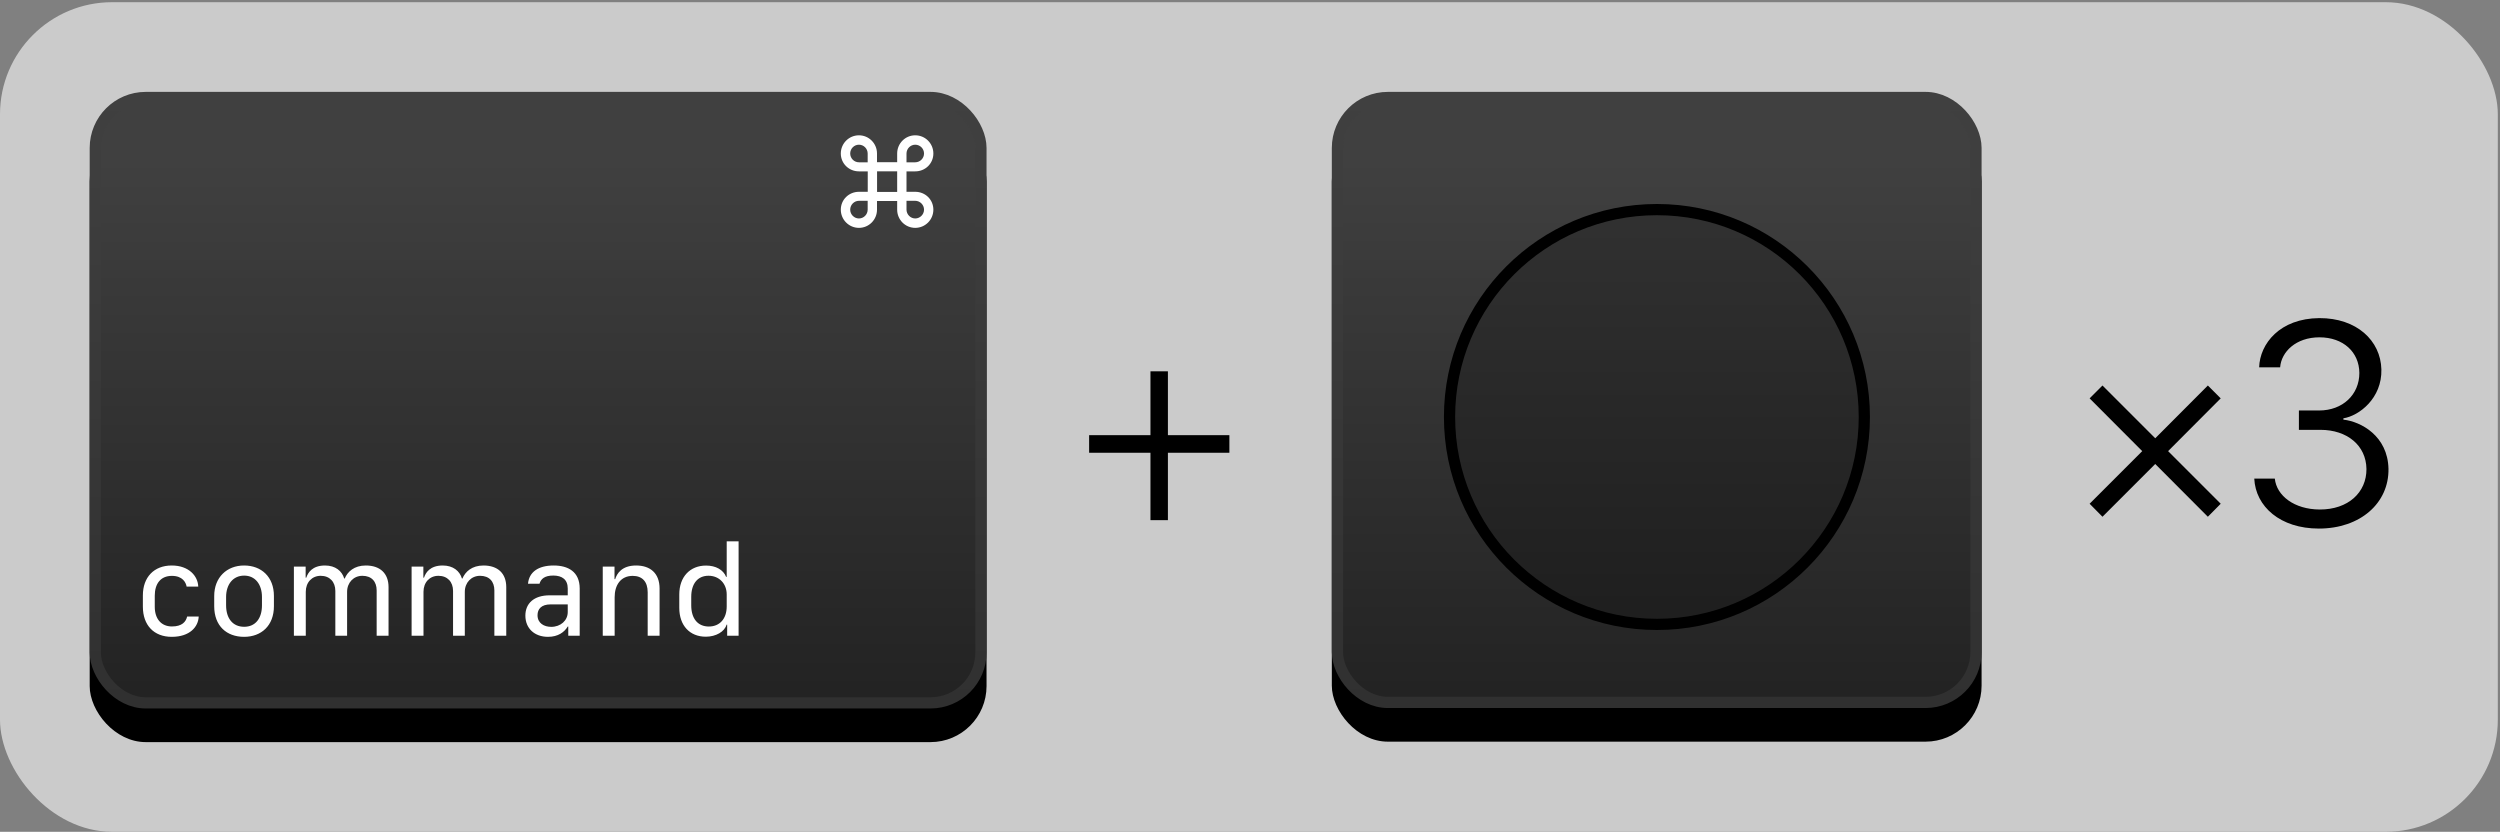 <svg width="1085" height="361" viewBox="0 0 1085 361" fill="none" xmlns="http://www.w3.org/2000/svg">
<rect x="0" y="0" width="1085" height="361" fill="#808080" stroke="none"/>
<rect y="0.955" width="1084.05" height="360.045" rx="48.655" fill="#CBCBCB"/>
<rect x="38.924" y="54.475" width="389.238" height="267.601" rx="24.327" fill="black"/>
<rect x="41.356" y="42.312" width="384.372" height="262.735" rx="21.895" fill="url(#paint0_linear_365_207)" stroke="url(#paint1_linear_365_207)" stroke-width="4.865"/>
<path d="M376.599 74.374V83.24H372.779C368.445 83.24 364.91 86.633 364.91 90.995C364.91 95.357 368.445 98.892 372.779 98.892C377.112 98.892 380.619 95.357 380.619 90.995V87.232H389.371V90.995C389.371 95.357 392.877 98.892 397.211 98.892C401.572 98.892 405.079 95.357 405.079 90.995C405.079 86.633 401.572 83.24 397.211 83.24H393.419V74.374H397.211C401.572 74.374 405.079 70.982 405.079 66.62C405.079 62.258 401.572 58.723 397.211 58.723C392.877 58.723 389.371 62.258 389.371 66.62V70.383H380.619V66.62C380.619 62.258 377.112 58.723 372.779 58.723C368.445 58.723 364.91 62.258 364.91 66.62C364.91 70.982 368.445 74.374 372.779 74.374H376.599ZM372.807 70.44C370.698 70.44 368.987 68.73 368.987 66.62C368.987 64.51 370.698 62.8 372.779 62.8C374.86 62.8 376.57 64.51 376.57 66.648V70.44H372.807ZM397.182 70.44H393.419V66.648C393.419 64.51 395.158 62.8 397.211 62.8C399.292 62.8 401.031 64.51 401.031 66.62C401.031 68.73 399.292 70.44 397.182 70.44ZM380.647 83.297V74.346H389.371V83.297H380.647ZM372.807 87.146H376.57V90.966C376.57 93.076 374.86 94.815 372.779 94.815C370.698 94.815 368.987 93.076 368.987 90.995C368.987 88.885 370.698 87.146 372.807 87.146ZM397.182 87.146C399.292 87.146 401.031 88.885 401.031 90.995C401.031 93.076 399.292 94.815 397.211 94.815C395.158 94.815 393.419 93.076 393.419 90.966V87.146H397.182Z" fill="white"/>
<path d="M62.006 263.301V258.397C62.006 250.529 66.824 245.426 74.522 245.426C82.019 245.426 85.897 250.044 86.039 254.577H80.993C80.679 252.809 79.282 249.93 74.607 249.93C69.704 249.93 67.166 253.323 67.166 258.568V263.358C67.166 268.575 69.989 271.882 74.607 271.882C79.026 271.882 80.679 269.858 81.221 267.577H86.239C86.067 271.996 82.447 276.386 74.522 276.386C66.796 276.386 62.006 271.34 62.006 263.301ZM105.938 245.426C113.379 245.426 118.881 250.301 118.881 258.654V263.101C118.881 271.568 113.379 276.386 105.938 276.386C98.355 276.386 92.967 271.654 92.967 263.101V258.682C92.967 250.586 98.44 245.426 105.938 245.426ZM105.967 249.816C101.149 249.816 98.127 253.636 98.127 259.11V262.73C98.127 268.29 100.949 272.024 105.967 272.024C110.927 272.024 113.692 268.29 113.692 262.73V259.11C113.692 253.636 110.784 249.816 105.967 249.816ZM127.548 275.901V245.91H132.651V250.7H132.936C133.62 248.562 135.53 245.426 141.061 245.426C145.594 245.426 148.444 247.849 149.385 251.07H149.613C150.839 248.134 153.69 245.426 158.764 245.426C164.894 245.426 168.628 248.79 168.628 254.805V275.901H163.468V256.259C163.468 252.41 161.302 249.901 157.254 249.901C153.519 249.901 150.64 252.781 150.64 256.886V275.901H145.536V256.458C145.536 252.553 143.113 249.901 139.179 249.901C135.416 249.901 132.708 252.724 132.708 256.829V275.901H127.548ZM178.635 275.901V245.91H183.738V250.7H184.023C184.707 248.562 186.617 245.426 192.148 245.426C196.681 245.426 199.532 247.849 200.473 251.07H200.701C201.927 248.134 204.777 245.426 209.852 245.426C215.981 245.426 219.716 248.79 219.716 254.805V275.901H214.556V256.259C214.556 252.41 212.389 249.901 208.341 249.901C204.606 249.901 201.727 252.781 201.727 256.886V275.901H196.624V256.458C196.624 252.553 194.201 249.901 190.267 249.901C186.503 249.901 183.795 252.724 183.795 256.829V275.901H178.635ZM237.819 276.386C232.003 276.386 228.012 272.737 228.012 267.178C228.012 261.932 231.661 258.369 238.56 258.369H246.4V255.404C246.4 251.555 243.977 249.787 240.128 249.787C236.336 249.787 234.74 251.27 234.141 253.351H229.152C229.608 248.276 233.6 245.426 240.299 245.426C246.486 245.426 251.589 248.077 251.589 255.432V275.901H246.628V271.91H246.4C244.946 274.333 242.238 276.386 237.819 276.386ZM239.244 272.053C243.293 272.053 246.4 269.316 246.4 265.638V262.303H238.988C234.94 262.303 233.286 264.327 233.286 267.007C233.286 270.485 236.137 272.053 239.244 272.053ZM261.595 275.901V245.91H266.698V251.355H266.983C267.724 248.989 269.806 245.426 276.077 245.426C282.121 245.426 286.255 248.704 286.255 255.432V275.901H281.095V257.057C281.095 252.353 278.672 249.93 274.595 249.93C269.321 249.93 266.755 254.007 266.755 259.195V275.901H261.595ZM306.439 245.454C310.658 245.454 313.937 247.307 315.134 250.358H315.391V234.934H320.551V275.901H315.59V271.112H315.334C314.45 274.162 310.715 276.329 306.325 276.329C299.34 276.329 294.808 271.454 294.808 263.814V257.998C294.808 250.358 299.455 245.454 306.439 245.454ZM307.494 249.873C302.819 249.873 299.996 253.294 299.996 259.053V262.702C299.996 268.518 302.876 271.91 307.636 271.91C312.34 271.91 315.391 268.575 315.391 263.186V257.998C315.391 253.237 312.055 249.873 307.494 249.873Z" fill="white"/>
<path d="M506.87 196.496V225.746H499.301V196.496H472.681V188.863H499.301V161.152H506.87V188.863H533.554V196.496H506.87Z" fill="black"/>
<rect x="578.009" y="54.475" width="282" height="267.404" rx="24.327" fill="black"/>
<rect x="580.442" y="42.312" width="277.135" height="262.538" rx="21.895" fill="url(#paint2_linear_365_207)" stroke="url(#paint3_linear_365_207)" stroke-width="4.865"/>
<circle cx="719.108" cy="180.978" r="90.011" fill="url(#paint4_linear_365_207)" stroke="black" stroke-width="4.865"/>
<path d="M958.211 224.27L935.375 201.371L912.476 224.27L906.895 218.626L929.731 195.79L906.895 172.891L912.476 167.31L935.375 190.21L958.211 167.31L963.791 172.891L940.956 195.79L963.791 218.626L958.211 224.27ZM997.724 186.553V178.151H1006.51C1016.71 178.151 1023.96 171.287 1023.96 161.858C1023.89 152.814 1016.97 146.399 1006.64 146.399C996.441 146.399 990.09 152.685 989.577 159.42H980.469C980.789 149.157 989.449 138.189 1006.58 138.06C1022.8 137.996 1033.2 147.81 1033.52 160.318C1033.84 172.827 1023.89 180.46 1017.03 181.55V182.127C1024.66 182.961 1036.27 189.183 1036.6 203.423C1036.85 218.305 1024.41 229.402 1006.38 229.402C989.641 229.402 978.929 219.844 978.352 207.721H987.268C988.038 215.162 995.735 221.063 1006.7 221.127C1019.15 221.191 1027.1 213.687 1027.04 203.552C1026.91 193.289 1018.63 186.553 1007.09 186.553H997.724Z" fill="black"/>
<defs>
<linearGradient id="paint0_linear_365_207" x1="233.543" y1="69.072" x2="233.543" y2="307.48" gradientUnits="userSpaceOnUse">
<stop stop-color="#404040"/>
<stop offset="1" stop-color="#222222"/>
</linearGradient>
<linearGradient id="paint1_linear_365_207" x1="233.543" y1="39.879" x2="233.543" y2="307.48" gradientUnits="userSpaceOnUse">
<stop stop-color="#404040"/>
<stop offset="1" stop-color="#303030"/>
</linearGradient>
<linearGradient id="paint2_linear_365_207" x1="719.009" y1="69.05" x2="719.009" y2="307.283" gradientUnits="userSpaceOnUse">
<stop stop-color="#404040"/>
<stop offset="1" stop-color="#222222"/>
</linearGradient>
<linearGradient id="paint3_linear_365_207" x1="719.009" y1="39.879" x2="719.009" y2="307.283" gradientUnits="userSpaceOnUse">
<stop stop-color="#404040"/>
<stop offset="1" stop-color="#303030"/>
</linearGradient>
<linearGradient id="paint4_linear_365_207" x1="719.108" y1="88.534" x2="719.108" y2="273.421" gradientUnits="userSpaceOnUse">
<stop stop-color="#313131"/>
<stop offset="1" stop-color="#1E1E1E"/>
</linearGradient>
</defs>
</svg>

